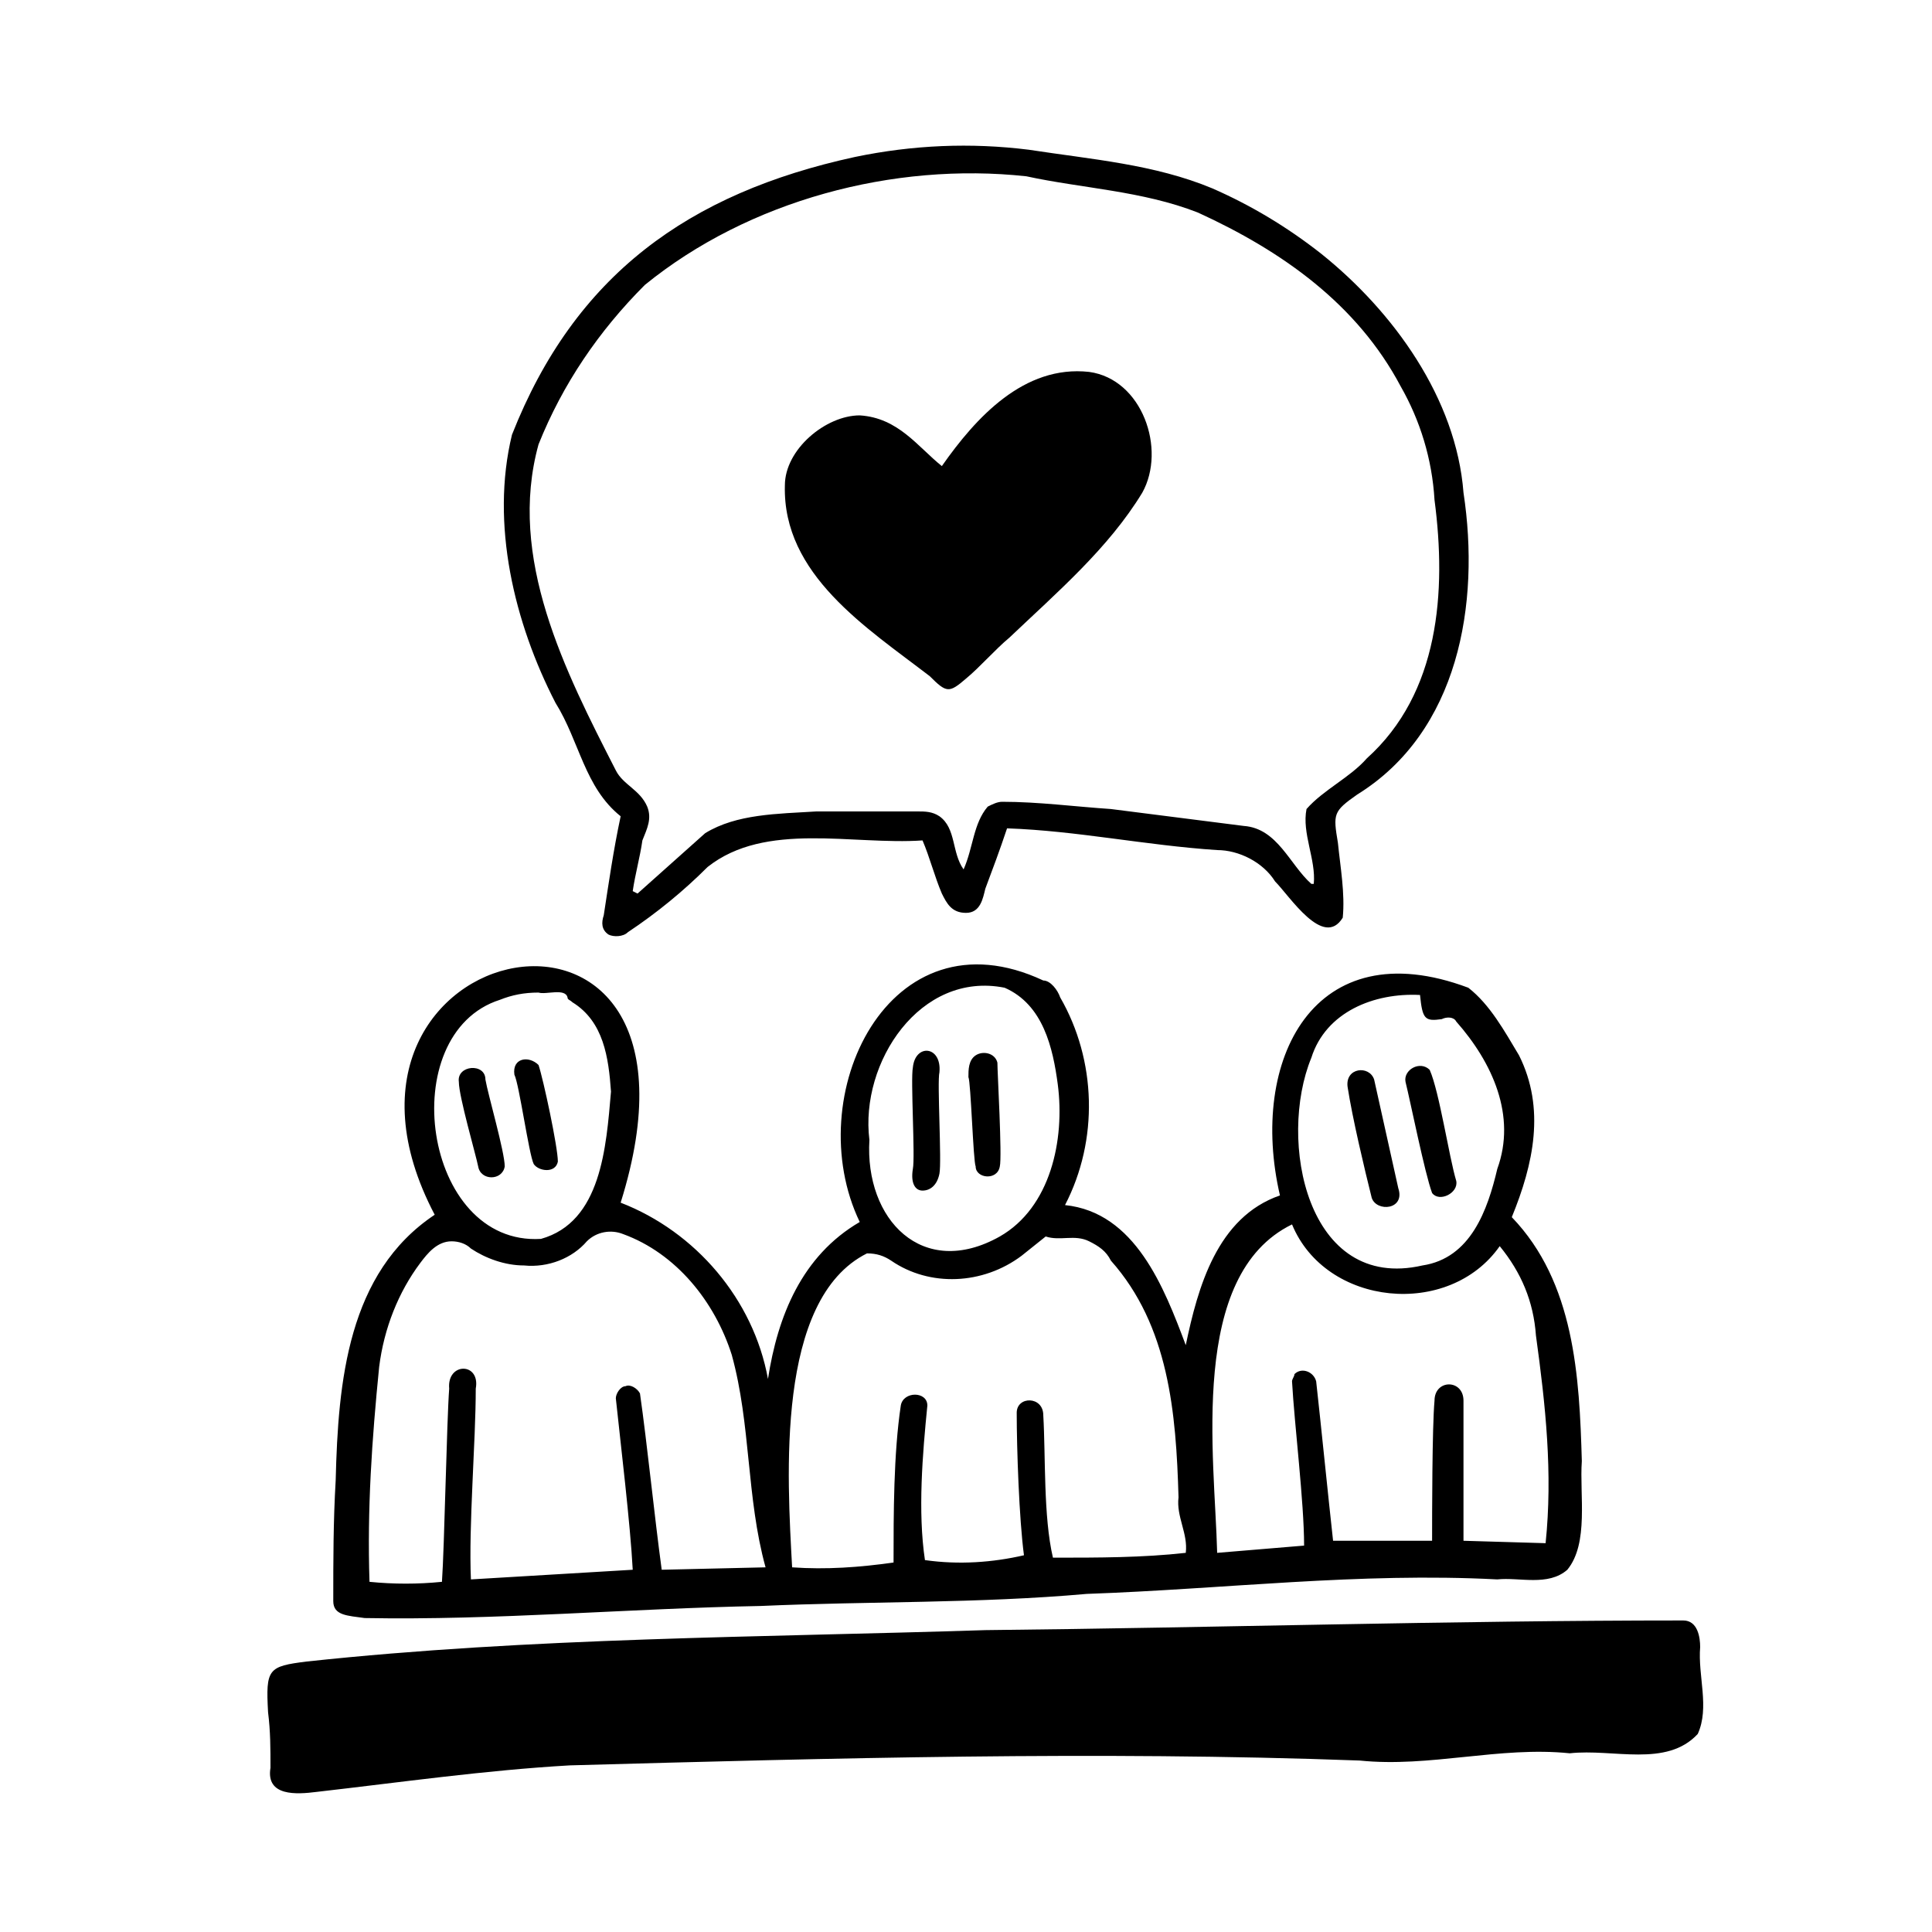 <?xml version="1.0" encoding="utf-8"?>
<!-- Generator: Adobe Illustrator 24.3.0, SVG Export Plug-In . SVG Version: 6.00 Build 0)  -->
<svg version="1.1" id="Layer_1" xmlns="http://www.w3.org/2000/svg" xmlns:xlink="http://www.w3.org/1999/xlink" x="0px" y="0px"
	 viewBox="0 0 80 80" style="enable-background:new 0 0 80 80;" xml:space="preserve">
<path d="M65,72.6c-2.9-0.3-5.8,0.6-8.7,0.3c-10.9-0.4-21.8-0.1-32.7,0.2c-3.5,0.2-7,0.7-10.5,1.1
	c-0.8,0.1-2.1,0.2-1.9-1c0-0.8,0-1.5-0.1-2.3c-0.1-1.8,0-1.9,1.6-2.1c9.3-1,18.8-1,28.1-1.3c9.6-0.1,19.3-0.4,28.9-0.4
	c0.6,0,0.7,0.7,0.7,1.1c-0.1,1.2,0.4,2.5-0.1,3.6C69,73.2,66.8,72.4,65,72.6z"/>
<path d="M18,50.3c-6.1-11.6,12.4-15.5,7.7-0.5c3.1,1.2,5.5,4,6.1,7.3c0.4-2.6,1.4-5.1,3.8-6.5c-2.5-5.2,1.2-13,7.6-10
	c0.3,0,0.6,0.4,0.7,0.7c1.5,2.6,1.6,5.9,0.2,8.6c2.9,0.3,4.1,3.4,5,5.8c0.5-2.4,1.3-5.3,3.9-6.2c-1.3-5.6,1.4-11,7.8-8.6
	c0.9,0.7,1.5,1.8,2.1,2.8c1.1,2.2,0.6,4.5-0.3,6.7c2.6,2.7,2.8,6.6,2.9,10.1c-0.1,1.4,0.3,3.4-0.6,4.5c-0.8,0.7-2,0.3-2.9,0.4
	C56.3,65.1,50.7,65.8,45,66c-4.5,0.4-9,0.3-13.5,0.5c-5.4,0.1-11,0.6-16.4,0.5c-0.7-0.1-1.3-0.1-1.3-0.7c0-1.7,0-3.3,0.1-5
	C14,57.2,14.4,52.7,18,50.3z M15.3,65.5c1,0.1,2,0.1,3,0c0.1-1.4,0.2-6.7,0.3-8c-0.1-1.1,1.3-1.1,1.1,0c0,2.2-0.3,5.7-0.2,7.9
	l6.7-0.4c-0.1-1.9-0.5-5.2-0.7-7.1c0-0.2,0.2-0.5,0.4-0.5c0.2-0.1,0.5,0.1,0.6,0.3c0.3,2.1,0.6,5.1,0.9,7.3l4.3-0.1
	c-0.8-2.9-0.6-5.9-1.4-8.8c-0.7-2.2-2.3-4.2-4.5-5c-0.5-0.2-1.1-0.1-1.5,0.3c-0.6,0.7-1.6,1.1-2.6,1c-0.8,0-1.6-0.3-2.2-0.7
	c-0.2-0.2-0.5-0.3-0.8-0.3c-0.6,0-1,0.5-1.3,0.9c-0.9,1.2-1.5,2.7-1.7,4.3C15.4,59.6,15.2,62.5,15.3,65.5z M43.3,51.2l-1,0.8
	c-1.6,1.2-3.8,1.3-5.4,0.2c-0.3-0.2-0.6-0.3-1-0.3c-3.8,1.9-3.3,9.3-3.1,13c1.4,0.1,2.8,0,4.2-0.2c0-2,0-4.5,0.3-6.5
	c0.1-0.6,1.1-0.6,1.1,0c-0.2,2-0.4,4.4-0.1,6.4c1.4,0.2,2.8,0.1,4.1-0.2c-0.2-1.5-0.3-4.4-0.3-5.9c0-0.7,1.1-0.7,1.1,0.1
	c0.1,1.7,0,4.2,0.4,5.9c1.9,0,3.7,0,5.5-0.2c0.1-0.8-0.4-1.5-0.3-2.3c-0.1-3.5-0.4-7.1-2.8-9.8c-0.2-0.4-0.5-0.6-0.9-0.8
	C44.5,51.1,43.9,51.4,43.3,51.2L43.3,51.2z M55.2,63.8h4.1c0-1,0-4.7,0.1-5.8c0-0.9,1.2-0.9,1.2,0c0,1.5,0,4.4,0,5.8l3.4,0.1
	c0.3-2.9,0-5.7-0.4-8.6c-0.1-1.4-0.6-2.6-1.5-3.7c-2.1,3-7.2,2.5-8.6-0.9c-4.3,2.1-3.2,9.6-3.1,13.6L54,64c0-1.8-0.4-5-0.5-6.8
	c0-0.1,0.1-0.2,0.1-0.3c0.3-0.3,0.8-0.1,0.9,0.3C54.7,59,55,62,55.2,63.8z M58.8,41.2c-1.9-0.1-3.9,0.7-4.5,2.6
	c-1.4,3.4-0.2,9.7,4.6,8.6c2-0.3,2.7-2.3,3.1-4c0.8-2.2-0.2-4.4-1.7-6.1c-0.1-0.2-0.4-0.2-0.6-0.1C59,42.3,58.9,42.2,58.8,41.2z
	 M36,47.2c-0.2,3.3,2.2,5.8,5.4,4c2.1-1.2,2.7-4,2.4-6.3c-0.2-1.5-0.6-3.3-2.2-4C38.1,40.2,35.6,44,36,47.2z M25.3,45.2L25.3,45.2
	c-0.1-1.4-0.3-2.9-1.6-3.7c-0.1-0.1-0.2-0.1-0.2-0.2c-0.1-0.4-0.9-0.1-1.2-0.2c-0.6,0-1.1,0.1-1.6,0.3c-4.4,1.4-3.2,10.2,1.7,9.9
	C24.9,50.6,25.1,47.5,25.3,45.2L25.3,45.2z"/>
<path d="M41.7,34.3c-0.3,0.9-0.6,1.7-0.9,2.5c-0.1,0.4-0.2,1-0.8,1c-0.6,0-0.8-0.4-1-0.8c-0.3-0.7-0.5-1.5-0.8-2.2
	c-2.9,0.2-6.5-0.8-8.9,1.1c-1,1-2.1,1.9-3.3,2.7c-0.2,0.2-0.6,0.2-0.8,0.1c-0.3-0.2-0.3-0.5-0.2-0.8c0.2-1.3,0.4-2.7,0.7-4.1
	c-1.5-1.2-1.7-3.1-2.7-4.7c-1.7-3.3-2.7-7.4-1.8-11.1c2.6-6.6,7.3-10,14.2-11.5c2.4-0.5,4.8-0.6,7.2-0.3c2.6,0.4,5.2,0.6,7.6,1.6
	c1.6,0.7,3.1,1.6,4.5,2.7c3,2.4,5.6,6,5.9,9.9c0.7,4.6-0.2,9.9-4.4,12.5c-1,0.7-1,0.8-0.8,2c0.1,1,0.3,2.1,0.2,3.1
	c-0.8,1.3-2.2-0.9-2.8-1.5c-0.5-0.8-1.5-1.3-2.4-1.3C47.4,35,44.6,34.4,41.7,34.3z M54.3,36.6l0.1,0c0.1-1-0.5-2.1-0.3-3.1
	c0.7-0.8,1.8-1.3,2.5-2.1c3-2.7,3.3-6.9,2.8-10.7C59.3,19,58.8,17.4,58,16c-1.8-3.4-4.9-5.6-8.4-7.2c-2.3-0.9-4.8-1-7.1-1.5
	C37,6.7,31,8.3,26.7,11.8c-1.9,1.9-3.4,4.1-4.4,6.6c-1.3,4.7,1.1,9.4,3.2,13.5c0.3,0.6,1,0.8,1.3,1.5c0.2,0.5,0,0.9-0.2,1.4
	c-0.1,0.7-0.3,1.4-0.4,2.1l0.2,0.1c0.9-0.8,1.9-1.7,2.8-2.5c1.3-0.8,3-0.8,4.6-0.9c1.4,0,2.8,0,4.2,0c0.3,0,0.6,0,0.9,0.2
	c0.7,0.5,0.5,1.5,1,2.2c0.4-0.9,0.4-1.9,1-2.6c0.2-0.1,0.4-0.2,0.6-0.2c1.5,0,3,0.2,4.5,0.3c0,0,5.5,0.7,5.5,0.7
	C52.9,34.3,53.4,35.8,54.3,36.6z"/>
<path d="M55.8,45c-0.1-0.8,0.9-0.9,1.1-0.3c0.2,0.9,0.8,3.6,1,4.5c0.3,0.9-0.9,1-1.1,0.4C56.5,48.4,56,46.3,55.8,45z"/>
<path d="M60.3,48.9c0.1,0.5-0.7,0.9-1,0.5c-0.3-0.8-0.9-3.8-1.1-4.6c-0.1-0.5,0.6-0.9,1-0.5
	C59.6,45.2,60,47.9,60.3,48.9z"/>
<path d="M38.9,44.4c-0.1,0.4,0.1,3.7,0,4.2c-0.1,0.5-0.4,0.7-0.7,0.7s-0.5-0.3-0.4-0.9c0.1-0.5-0.1-3.7,0-4.2
	C37.9,43.2,39,43.3,38.9,44.4z"/>
<path d="M40.1,44.6c0-0.3,0-0.7,0.3-0.9c0.3-0.2,0.8-0.1,0.9,0.3c0,0.4,0.2,3.9,0.1,4.3c-0.1,0.6-1,0.5-1,0
	C40.3,48.1,40.2,44.8,40.1,44.6z"/>
<path d="M20.9,48.3c-0.1,0.6-1,0.6-1.1,0c-0.1-0.5-0.8-2.9-0.8-3.5c-0.1-0.7,1.1-0.8,1.1-0.1
	C20.2,45.3,20.9,47.7,20.9,48.3z"/>
<path d="M21.3,44.5c-0.1-0.7,0.6-0.8,1-0.4c0.2,0.6,0.8,3.4,0.8,4c-0.1,0.5-0.8,0.4-1,0.1
	C21.9,47.8,21.5,44.9,21.3,44.5z"/>
<path d="M39,19.3c1.4-2,3.4-4.2,6.1-3.9c2.2,0.3,3.2,3.2,2.2,5c-1.4,2.3-3.5,4.1-5.5,6c-0.6,0.5-1.2,1.2-1.8,1.7
	c-0.7,0.6-0.8,0.6-1.5-0.1c-2.6-2-6.1-4.2-6-7.9c0-1.5,1.7-2.9,3.1-2.9C37.2,17.3,38,18.5,39,19.3z"/>
</svg>
